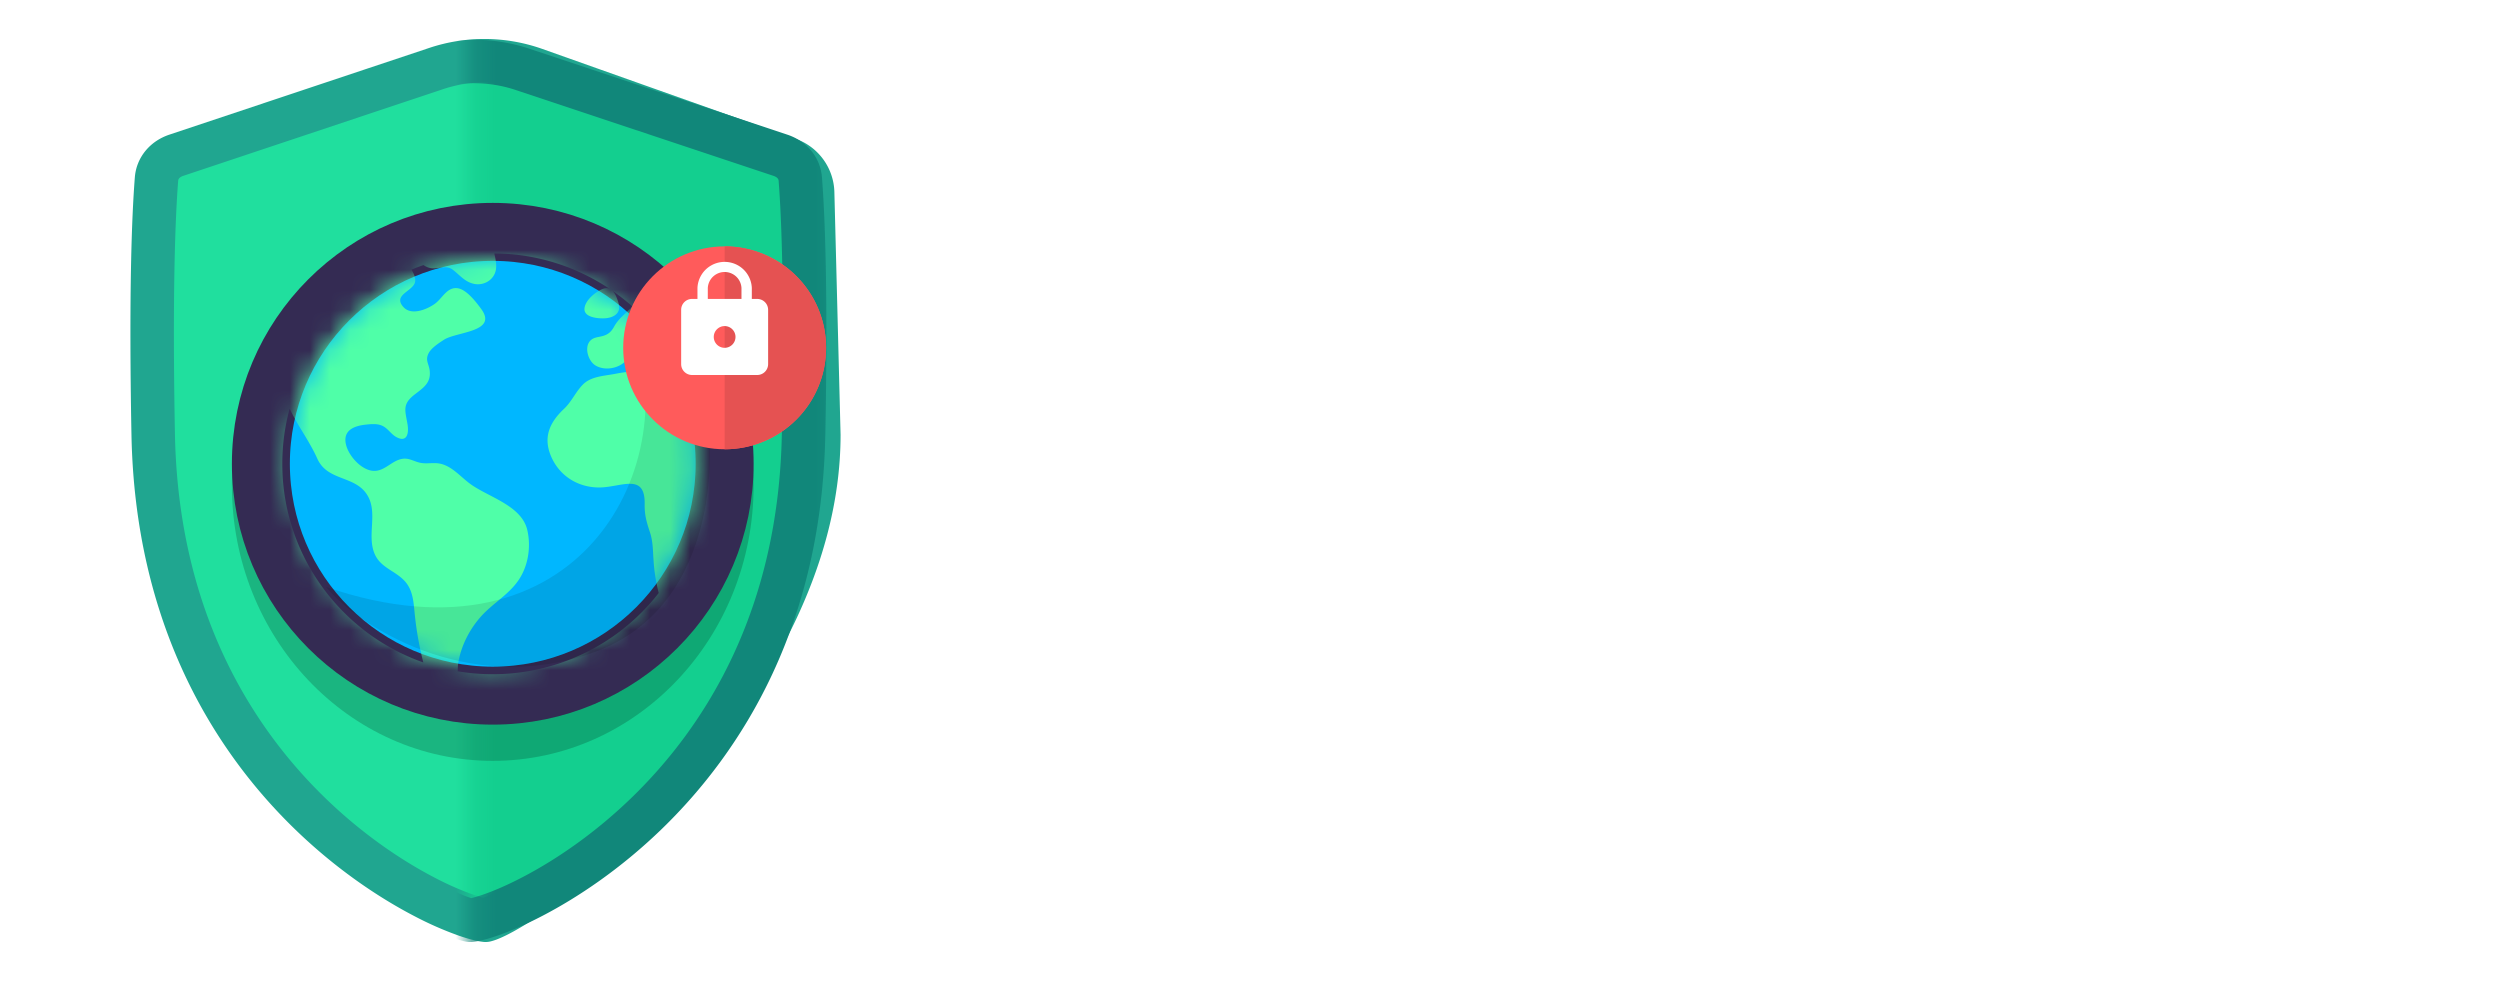 <svg xmlns="http://www.w3.org/2000/svg" width="125" height="50" fill="none"><g clip-path="url(#a)"><path fill="#20df9e" stroke="#20a690" stroke-linecap="round" stroke-linejoin="round" stroke-width="2.174" d="M7.66 21.719c.172 9.096 3.926 15.173 7.868 18.985 1.979 1.913 4.008 3.258 5.659 4.12a15.95 15.95 0 0 0 2.112.933c.282.098.517.165.7.207a2.687 2.687 0 0 0 .277.049c.021-.005.08-.02.185-.06.171-.066.402-.174.69-.333.575-.315 1.316-.795 2.17-1.428 1.705-1.266 3.8-3.103 5.834-5.363 4.092-4.547 7.782-10.63 7.787-17.076l-.31-12.125a1.812 1.812 0 0 0-1.206-1.66L26.758 3.473a7.609 7.609 0 0 0-4.951-.046L8.817 7.762c-.591.197-.95.657-.991 1.184-.143 1.815-.301 5.563-.166 12.773Z"/><g filter="url(#b)"><mask id="c" width="19" height="50" x="24" y="0" maskUnits="userSpaceOnUse" style="mask-type:alpha"><path fill="#c4c4c4" d="M42.754 0H24.268v50h18.486z"/></mask><g mask="url(#c)"><path fill="#13cf8f" stroke="#11877a" stroke-linecap="round" stroke-linejoin="round" stroke-width="2.174" d="M40.904 21.719c-.171 9.096-3.932 15.172-7.882 18.984-1.983 1.914-4.016 3.259-5.67 4.121-.827.432-1.551.738-2.117.933a6.952 6.952 0 0 1-.7.207 2.702 2.702 0 0 1-.3.05c-.002 0-.075-.008-.24-.059a6.597 6.597 0 0 1-.704-.268c-.578-.253-1.32-.64-2.172-1.156-1.702-1.032-3.792-2.553-5.817-4.492-4.074-3.898-7.746-9.34-7.746-15.764V9.292c0-.15.092-.285.232-.338l13.92-5.367a7.608 7.608 0 0 1 5.141-.12l12.897 4.296c.593.197.952.657.993 1.183.143 1.816.302 5.563.166 12.773Z"/></g></g><ellipse cx="24.638" cy="24.275" fill="#000" fill-opacity=".19" rx="13.043" ry="13.768"/><circle cx="24.638" cy="23.188" r="11.594" fill="#00b7ff" stroke="#342b53" stroke-width="2.899"/><mask id="d" width="21" height="21" x="14" y="13" maskUnits="userSpaceOnUse" style="mask-type:alpha"><circle cx="24.638" cy="23.188" r="10.145" fill="#c4c4c4"/></mask><g mask="url(#d)"><path fill="#4fffa8" d="M33.318 14.508a12.277 12.277 0 1 0-17.36 17.36 12.277 12.277 0 1 0 17.36-17.36Zm-19.203 8.68c0-.93.123-1.858.367-2.757.403.866.987 1.614 1.384 2.503.514 1.142 1.893.825 2.502 1.826.54.888-.037 2.012.367 2.941.294.675.987.822 1.465 1.315.488.498.477 1.18.552 1.829a16.761 16.761 0 0 0 .413 2.278c-4.101-1.44-7.05-5.35-7.05-9.934Zm10.523 10.523c-.588 0-1.175-.05-1.754-.147.006-.148.009-.287.023-.384.134-.871.57-1.723 1.159-2.375.581-.644 1.378-1.079 1.869-1.809.481-.712.625-1.671.427-2.504-.292-1.23-1.963-1.64-2.864-2.307-.518-.384-.98-.977-1.66-1.025-.313-.022-.575.046-.886-.035-.285-.073-.509-.227-.812-.187-.567.075-.925.68-1.535.599-.578-.078-1.174-.755-1.305-1.305-.169-.709.391-.938.991-1.001.25-.026.532-.055.773.037.316.117.466.428.75.584.534.293.642-.175.56-.648-.122-.71-.265-.998.368-1.486.438-.337.813-.58.743-1.185-.042-.355-.236-.515-.055-.869.137-.269.515-.512.761-.672.635-.415 2.721-.384 1.869-1.544-.25-.34-.712-.948-1.15-1.032-.549-.103-.792.509-1.174.778-.395.28-1.163.596-1.558.165-.532-.58.352-.77.548-1.177.09-.189 0-.451-.153-.698.198-.084.399-.16.603-.232.128.095.28.151.439.164.366.024.712-.174 1.032.076.355.274.611.62 1.083.706.456.083.938-.183 1.051-.65.069-.284 0-.584-.066-.877 2.05.012 4.051.626 5.755 1.765-.11-.041-.24-.037-.402.039-.333.154-.804.548-.843.938-.045.443.609.505.919.505.466 0 .938-.208.787-.746-.065-.234-.154-.477-.297-.623.344.238.674.497.987.774l-.015.015c-.316.33-.682.59-.898.99-.153.281-.324.415-.633.488-.17.04-.364.055-.506.169-.397.312-.171 1.063.205 1.288.475.285 1.18.15 1.538-.255.28-.318.445-.87.949-.87.222 0 .435.087.593.242.208.216.167.418.211.687.079.48.501.22.758-.022.188.333.357.677.507 1.029-.283.407-.508.85-1.188.376-.407-.284-.658-.697-1.169-.825-.447-.11-.904.004-1.345.08-.502.087-1.096.126-1.477.506-.367.366-.562.856-.953 1.223-.757.713-1.077 1.49-.587 2.498.472.968 1.458 1.494 2.521 1.425 1.045-.07 2.131-.676 2.101.843-.011.537.101.91.266 1.409.153.46.143.906.178 1.381.033.557.12 1.108.26 1.648a10.508 10.508 0 0 1-8.3 4.063Z"/></g><path fill="#000" fill-opacity=".1" d="M29.71 32.609c-6.377 2.319-11.956-1.45-13.406-3.261 12.681 4.348 18.116-6.16 15.218-13.406 1.16.58 3.381 2.899 3.623 3.623.725 2.536.942 10.725-5.435 13.044Z"/><g filter="url(#e)"><circle cx="36.232" cy="15.942" r="5.072" fill="#ff5b5b"/></g><g filter="url(#f)"><path fill="#e55252" d="M36.232 21.015a5.072 5.072 0 1 0 0-10.145v10.145Z"/></g><path fill="#fff" d="M37.862 14.946h-.271v-.544a1.36 1.36 0 0 0-2.718 0v.544h-.271a.545.545 0 0 0-.544.543v2.717c0 .3.245.544.544.544h3.26a.545.545 0 0 0 .544-.544V15.49a.545.545 0 0 0-.544-.543Zm-1.63 2.445a.545.545 0 0 1-.544-.543c0-.3.245-.544.544-.544.299 0 .543.245.543.544a.545.545 0 0 1-.543.543Zm.842-2.445H35.39v-.544a.843.843 0 0 1 1.684 0v.544ZM67.592 32.205h-3.916L58 17.531h3.564l4.07 11.286 4.048-11.286h3.564l-5.654 14.674ZM78.219 32.469c-1.643 0-3-.513-4.07-1.54-1.071-1.027-1.606-2.376-1.606-4.048 0-1.57.513-2.89 1.54-3.96 1.04-1.07 2.36-1.606 3.96-1.606 1.583 0 2.867.543 3.85 1.628.982 1.07 1.474 2.479 1.474 4.224v.616h-7.898c.088.704.403 1.29.946 1.76.542.47 1.246.704 2.111.704.47 0 .976-.095 1.519-.286.557-.19.997-.447 1.32-.77l1.232 1.804c-1.071.983-2.53 1.474-4.378 1.474Zm2.442-6.578c-.044-.601-.287-1.144-.727-1.628-.425-.484-1.055-.726-1.891-.726-.793 0-1.409.242-1.849.726a2.816 2.816 0 0 0-.77 1.628h5.236ZM90.379 32.469c-1.643 0-3-.513-4.07-1.54-1.071-1.027-1.606-2.376-1.606-4.048 0-1.57.513-2.89 1.54-3.96 1.041-1.07 2.361-1.606 3.96-1.606 1.584 0 2.867.543 3.85 1.628.982 1.07 1.474 2.479 1.474 4.224v.616h-7.898c.088.704.403 1.29.946 1.76.542.47 1.246.704 2.112.704.469 0 .975-.095 1.518-.286.557-.19.997-.447 1.32-.77l1.232 1.804c-1.071.983-2.53 1.474-4.378 1.474Zm2.442-6.578c-.044-.601-.286-1.144-.726-1.628-.426-.484-1.056-.726-1.892-.726-.792 0-1.408.242-1.848.726a2.816 2.816 0 0 0-.77 1.628h5.236ZM100.735 32.205h-3.124V17.531h6.864c1.54 0 2.742.455 3.608 1.364.88.895 1.32 2.017 1.32 3.366 0 1.335-.44 2.457-1.32 3.366-.88.91-2.083 1.364-3.608 1.364h-3.74v5.214Zm3.322-7.964c.63 0 1.144-.176 1.54-.528.41-.367.616-.85.616-1.452 0-.601-.206-1.078-.616-1.43-.396-.367-.91-.55-1.54-.55h-3.322v3.96h3.322ZM124.473 32.205h-3.014l-6.996-9.57v9.57h-3.124V17.531h3.212l6.798 9.218v-9.218h3.124v14.674Z"/></g><defs><filter id="b" width="22.124" height="49.459" x="21.369" y="-.184" color-interpolation-filters="sRGB" filterUnits="userSpaceOnUse"><feFlood flood-opacity="0" result="BackgroundImageFix"/><feColorMatrix in="SourceAlpha" result="hardAlpha" values="0 0 0 0 0 0 0 0 0 0 0 0 0 0 0 0 0 0 127 0"/><feOffset dx="-.725"/><feGaussianBlur stdDeviation="1.087"/><feColorMatrix values="0 0 0 0 0 0 0 0 0 0 0 0 0 0 0 0 0 0 0.15 0"/><feBlend in2="BackgroundImageFix" result="effect1_dropShadow_19_18"/><feBlend in="SourceGraphic" in2="effect1_dropShadow_19_18" result="shape"/></filter><filter id="e" width="15.942" height="15.942" x="28.261" y="9.42" color-interpolation-filters="sRGB" filterUnits="userSpaceOnUse"><feFlood flood-opacity="0" result="BackgroundImageFix"/><feColorMatrix in="SourceAlpha" result="hardAlpha" values="0 0 0 0 0 0 0 0 0 0 0 0 0 0 0 0 0 0 127 0"/><feOffset dy="1.449"/><feGaussianBlur stdDeviation="1.449"/><feColorMatrix values="0 0 0 0 0 0 0 0 0 0 0 0 0 0 0 0 0 0 0.25 0"/><feBlend in2="BackgroundImageFix" result="effect1_dropShadow_19_18"/><feBlend in="SourceGraphic" in2="effect1_dropShadow_19_18" result="shape"/></filter><filter id="f" width="10.87" height="15.942" x="33.333" y="9.42" color-interpolation-filters="sRGB" filterUnits="userSpaceOnUse"><feFlood flood-opacity="0" result="BackgroundImageFix"/><feColorMatrix in="SourceAlpha" result="hardAlpha" values="0 0 0 0 0 0 0 0 0 0 0 0 0 0 0 0 0 0 127 0"/><feOffset dy="1.449"/><feGaussianBlur stdDeviation="1.449"/><feColorMatrix values="0 0 0 0 0 0 0 0 0 0 0 0 0 0 0 0 0 0 0.25 0"/><feBlend in2="BackgroundImageFix" result="effect1_dropShadow_19_18"/><feBlend in="SourceGraphic" in2="effect1_dropShadow_19_18" result="shape"/></filter><clipPath id="a"><path fill="#fff" d="M0 0h125v50H0z"/></clipPath></defs></svg>